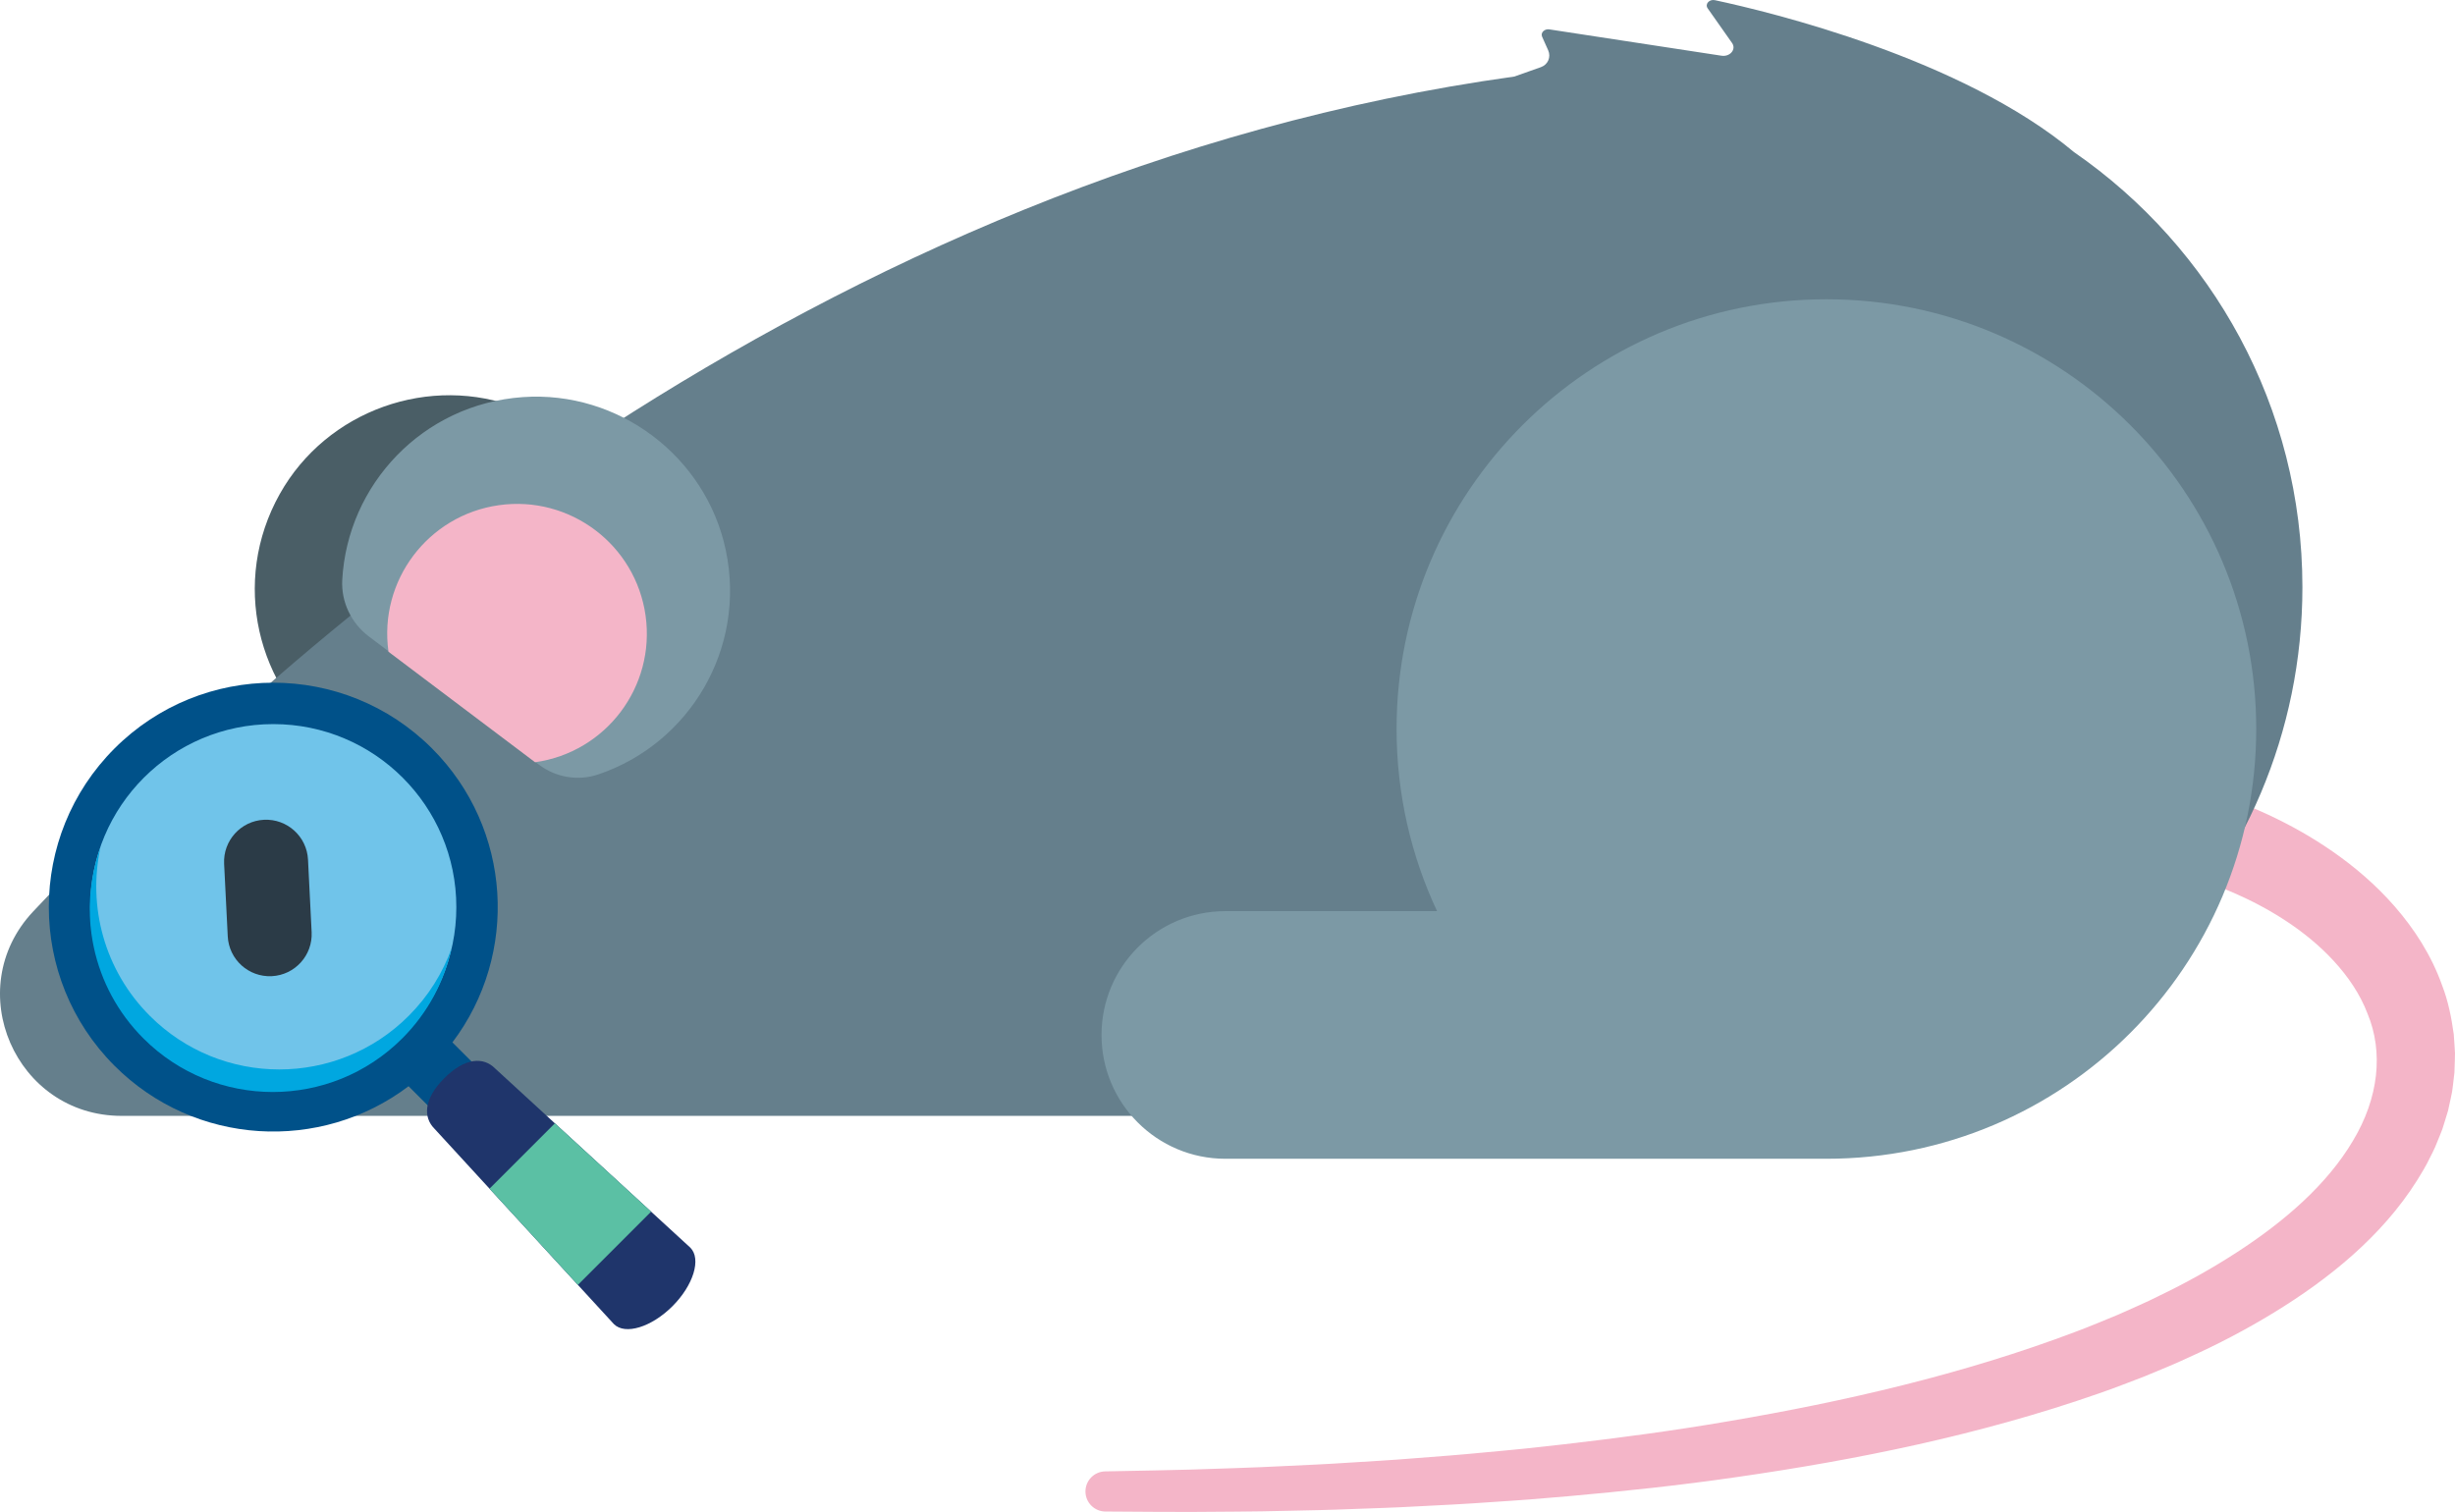 <?xml version="1.0" encoding="UTF-8" standalone="no"?>
<!-- Generator: Adobe Illustrator 18.1.0, SVG Export Plug-In . SVG Version: 6.00 Build 0)  -->

<svg
   xmlns:dc="http://purl.org/dc/elements/1.1/"
   xmlns:cc="http://creativecommons.org/ns#"
   xmlns:rdf="http://www.w3.org/1999/02/22-rdf-syntax-ns#"
   xmlns:svg="http://www.w3.org/2000/svg"
   xmlns="http://www.w3.org/2000/svg"
   xmlns:sodipodi="http://sodipodi.sourceforge.net/DTD/sodipodi-0.dtd"
   xmlns:inkscape="http://www.inkscape.org/namespaces/inkscape"
   version="1.1"
   x="0px"
   y="0px"
   viewBox="0 0 446.173 274.837"
   enable-background="new 0 0 512 512"
   xml:space="preserve"
   id="svg20"
   sodipodi:docname="mouse_behavior_analysis_logo.svg"
   width="446.173"
   height="274.837"
   inkscape:version="0.92.5 (2060ec1f9f, 2020-04-08)"><defs
   id="defs24" /><sodipodi:namedview
   pagecolor="#ffffff"
   bordercolor="#666666"
   borderopacity="1"
   objecttolerance="10"
   gridtolerance="10"
   guidetolerance="10"
   inkscape:pageopacity="0"
   inkscape:pageshadow="2"
   inkscape:window-width="1308"
   inkscape:window-height="704"
   id="namedview22"
   showgrid="false"
   inkscape:zoom="0.921875"
   inkscape:cx="214.57932"
   inkscape:cy="136.5621"
   inkscape:window-x="58"
   inkscape:window-y="27"
   inkscape:window-maximized="1"
   inkscape:current-layer="svg20" />






<g
   transform="matrix(-1,0,0,1,478.538,-138.117)"
   id="Layer_2-3-9"><path
     style="fill:#f4b5c8"
     inkscape:connector-curvature="0"
     d="m 112.816,293.123 c 0,0 -1.414,0.008 -4.064,0.023 -0.693,-0.007 -1.338,0.031 -2.071,0.064 -0.733,0.031 -1.533,0.065 -2.397,0.102 -0.858,0.025 -1.84,0.139 -2.855,0.211 -1.023,0.083 -2.112,0.157 -3.249,0.314 -4.566,0.506 -10.081,1.419 -16.144,3.187 -6.043,1.758 -12.702,4.38 -18.94,8.485 -3.11,2.045 -6.101,4.461 -8.692,7.28 -2.587,2.813 -4.797,6.029 -6.141,9.572 -2.925,7.02 -2.027,15.364 2.65,23.123 2.286,3.878 5.394,7.577 9.021,10.971 3.628,3.401 7.763,6.508 12.172,9.363 4.409,2.857 9.095,5.482 13.988,7.825 2.41,1.232 4.937,2.282 7.421,3.414 2.536,1.036 5.054,2.121 7.636,3.079 20.608,7.824 42.492,12.797 63.155,16.312 10.34,1.783 20.424,3.097 30.005,4.207 2.398,0.263 4.763,0.523 7.093,0.779 2.331,0.249 4.633,0.44 6.894,0.657 4.521,0.449 8.9,0.778 13.105,1.097 4.202,0.352 8.24,0.566 12.078,0.81 3.837,0.259 7.483,0.419 10.91,0.578 6.851,0.362 12.834,0.497 17.759,0.675 4.926,0.144 8.8,0.185 11.441,0.247 2.641,0.052 4.049,0.079 4.049,0.079 l 0.048,10e-4 c 2.015,0.039 3.616,1.705 3.577,3.72 -0.039,1.982 -1.655,3.563 -3.625,3.578 0,0 -1.419,0.009 -4.078,0.026 -2.66,0.006 -6.561,0.065 -11.528,0.049 -4.967,-0.05 -11,-0.03 -17.921,-0.217 -3.461,-0.072 -7.144,-0.137 -11.026,-0.299 -3.882,-0.146 -7.966,-0.257 -12.225,-0.502 -4.26,-0.212 -8.698,-0.431 -13.288,-0.766 -2.295,-0.161 -4.631,-0.294 -7.001,-0.485 -2.369,-0.198 -4.775,-0.399 -7.213,-0.603 -9.751,-0.874 -20.034,-1.944 -30.635,-3.49 -21.191,-3.052 -43.774,-7.53 -65.705,-15.203 -2.745,-0.939 -5.453,-2.02 -8.172,-3.052 -2.688,-1.138 -5.402,-2.19 -8.046,-3.451 -5.329,-2.388 -10.531,-5.116 -15.544,-8.182 -5.011,-3.065 -9.838,-6.483 -14.281,-10.432 -4.434,-3.947 -8.495,-8.444 -11.743,-13.616 -0.802,-1.301 -1.602,-2.595 -2.264,-3.995 -0.339,-0.692 -0.711,-1.36 -1.013,-2.072 -0.293,-0.719 -0.585,-1.436 -0.876,-2.152 -0.141,-0.36 -0.294,-0.714 -0.424,-1.079 l -0.35,-1.116 c -0.228,-0.745 -0.455,-1.488 -0.682,-2.23 -0.166,-0.765 -0.332,-1.529 -0.497,-2.29 l -0.238,-1.144 c -0.064,-0.385 -0.102,-0.776 -0.153,-1.163 -0.091,-0.777 -0.181,-1.552 -0.271,-2.324 -0.043,-0.778 -0.055,-1.559 -0.077,-2.336 l -0.024,-1.165 c 0.008,-0.387 0.042,-0.774 0.063,-1.161 0.054,-0.773 0.107,-1.544 0.161,-2.312 0.421,-3.04 1.02,-6.048 2.09,-8.811 1.984,-5.61 5.137,-10.389 8.617,-14.387 3.495,-4.01 7.361,-7.269 11.259,-9.985 7.824,-5.431 15.75,-8.736 22.848,-11.016 7.119,-2.277 13.48,-3.49 18.724,-4.214 1.31,-0.212 2.554,-0.333 3.725,-0.459 1.179,-0.116 2.248,-0.265 3.31,-0.329 1.054,-0.072 2.029,-0.138 2.922,-0.199 0.894,-0.06 1.726,-0.12 2.358,-0.129 2.649,-0.084 4.062,-0.129 4.062,-0.129 4.601,-0.147 8.45,3.465 8.597,8.066 0.147,4.601 -3.465,8.45 -8.066,8.597 -0.06,0.002 -0.16,0.004 -0.219,0.004 z"
     id="path2-6-2" /></g><g
   transform="matrix(-1,0,0,1,478.538,-138.117)"
   id="Layer_3-7-2"><path
     style="fill:#4a5e66"
     inkscape:connector-curvature="0"
     d="m 362.835,254.108 c -4.412,-16.855 4.232,-35.056 21.339,-41.756 16.229,-6.356 34.99,0.348 43.514,15.551 8.939,15.943 4.184,35.381 -9.744,45.664 -3.234,2.388 -7.469,2.956 -11.255,1.603 l -36.484,-13.039 c -3.628,-1.297 -6.395,-4.297 -7.37,-8.023 z"
     id="path5-5-8" /></g><g
   transform="matrix(-1,0,0,1,478.538,-138.117)"
   id="Layer_4-3-9"><path
     style="fill:#657f8c"
     inkscape:connector-curvature="0"
     d="M 472.538,303.833 C 425.826,253.974 329.942,169.588 203.264,152.024 l 0.025,-0.003 -4.797,-1.698 c -1.279,-0.453 -1.871,-1.835 -1.317,-3.073 l 1.099,-2.455 c 0.345,-0.769 -0.503,-1.539 -1.447,-1.315 l -31.155,4.764 c -1.555,0.238 -2.725,-1.164 -1.923,-2.305 l 4.436,-6.309 c 0.54,-0.768 -0.289,-1.701 -1.32,-1.48 -9.999,2.138 -44.872,10.546 -65.257,27.613 v 0 c -25.078,17.341 -41.512,46.295 -41.512,79.093 0,53.074 43.025,96.099 96.099,96.099 h 300.239 c 19.303,0 29.3,-23.037 16.104,-37.122 z"
     id="path8-5-7" /></g><g
   id="g902"
   transform="translate(-33.623,-324.357)"><g
     id="Layer_2-8"
     transform="matrix(0.25,0,0,0.25,37.248,443.206)"><path
       id="path4-7"
       d="m 68.781,68.781 c 63.726,-63.726 167.046,-63.726 230.771,0 58.318,58.318 63.255,149.79 14.834,213.736 l 25.117,25.117 -31.87,31.87 -25.117,-25.117 C 218.57,362.808 127.098,357.871 68.78,299.553 5.055,235.826 5.055,132.507 68.781,68.781 Z"
       inkscape:connector-curvature="0"
       style="fill:#005189" /></g><g
     id="Layer_3-9"
     transform="matrix(0.25,0,0,0.25,37.248,443.206)"><circle
       id="circle7-0"
       r="133.074"
       cy="184.167"
       cx="184.167"
       style="fill:#70c4ea" /></g><g
     id="Layer_4-3"
     transform="matrix(0.25,0,0,0.25,37.248,443.206)"><path
       id="path10-3"
       d="m 94.424,263.218 c 51.969,51.969 136.227,51.969 188.195,0 14.373,-14.373 24.752,-31.221 31.174,-49.168 -5.25,24.028 -17.178,46.889 -35.86,65.571 -51.969,51.969 -136.227,51.969 -188.196,0 -37.596,-37.596 -47.974,-92.085 -31.174,-139.027 -9.354,42.81 2.574,89.337 35.861,122.624 z"
       inkscape:connector-curvature="0"
       style="fill:#00a7e0" /></g><g
     id="Layer_5-3"
     transform="matrix(0.25,0,0,0.25,37.248,443.206)"><path
       id="path13-7"
       d="m 474.349,474.349 v 0 c 15.283,-15.283 21.129,-34.444 12.993,-42.581 L 345.284,301.343 c -8.137,-8.137 -21.482,-8.106 -36.764,7.177 v 0 c -15.283,15.283 -15.313,28.628 -7.177,36.764 l 130.425,142.057 c 8.137,8.137 27.298,2.291 42.581,-12.992 z"
       inkscape:connector-curvature="0"
       style="fill:#1f356b" /></g><g
     id="Layer_6-3"
     transform="matrix(0.25,0,0,0.25,37.248,443.206)"><polygon
       id="polygon16-2"
       points="458.835,405.596 405.596,458.835 341.371,388.882 388.882,341.371 "
       style="fill:#5bc0a4" /></g></g><g
   transform="matrix(-1,0,0,1,478.538,-138.117)"
   id="Layer_5-6-3"><path
     style="fill:#2b3b47"
     inkscape:connector-curvature="0"
     d="m 430.564,287.132 c -4.21,-0.21 -7.793,3.032 -8.004,7.242 l -0.659,13.182 c -0.21,4.21 3.032,7.793 7.242,8.004 v 0 c 4.21,0.21 7.793,-3.032 8.004,-7.242 l 0.659,-13.182 c 0.211,-4.21 -3.032,-7.794 -7.242,-8.004 z"
     id="path11-2-6" /></g><g
   transform="matrix(-1,0,0,1,478.538,-138.117)"
   id="Layer_6-9-1"><path
     style="fill:#7c99a5"
     inkscape:connector-curvature="0"
     d="m 369.804,278.887 c -16.507,-5.573 -26.968,-22.794 -23.169,-40.769 3.604,-17.053 19.513,-29.046 36.899,-27.817 18.232,1.289 31.862,15.94 32.803,33.227 0.218,4.014 -1.633,7.865 -4.843,10.285 l -30.938,23.323 c -3.075,2.32 -7.102,2.984 -10.752,1.751 z M 255.842,303.74 h -38.477 c 4.712,-10.054 7.359,-21.268 7.359,-33.106 0,-43.143 -34.974,-78.117 -78.117,-78.117 -43.143,0 -78.117,34.974 -78.117,78.117 0,43.143 34.974,78.117 78.117,78.117 h 109.234 c 12.429,0 22.505,-10.076 22.505,-22.505 10e-4,-12.43 -10.075,-22.506 -22.504,-22.506 z"
     id="path14-1-9" /></g><g
   transform="matrix(-1,0,0,1,478.538,-138.117)"
   id="Layer_7-2-4"><path
     style="fill:#f4b5c8"
     inkscape:connector-curvature="0"
     d="m 381.294,276.671 c -12.903,-1.811 -21.896,-13.739 -20.085,-26.642 1.811,-12.903 13.739,-21.896 26.642,-20.085 12.903,1.811 21.896,13.739 20.085,26.642 z"
     id="path17-7-7" /></g></svg>